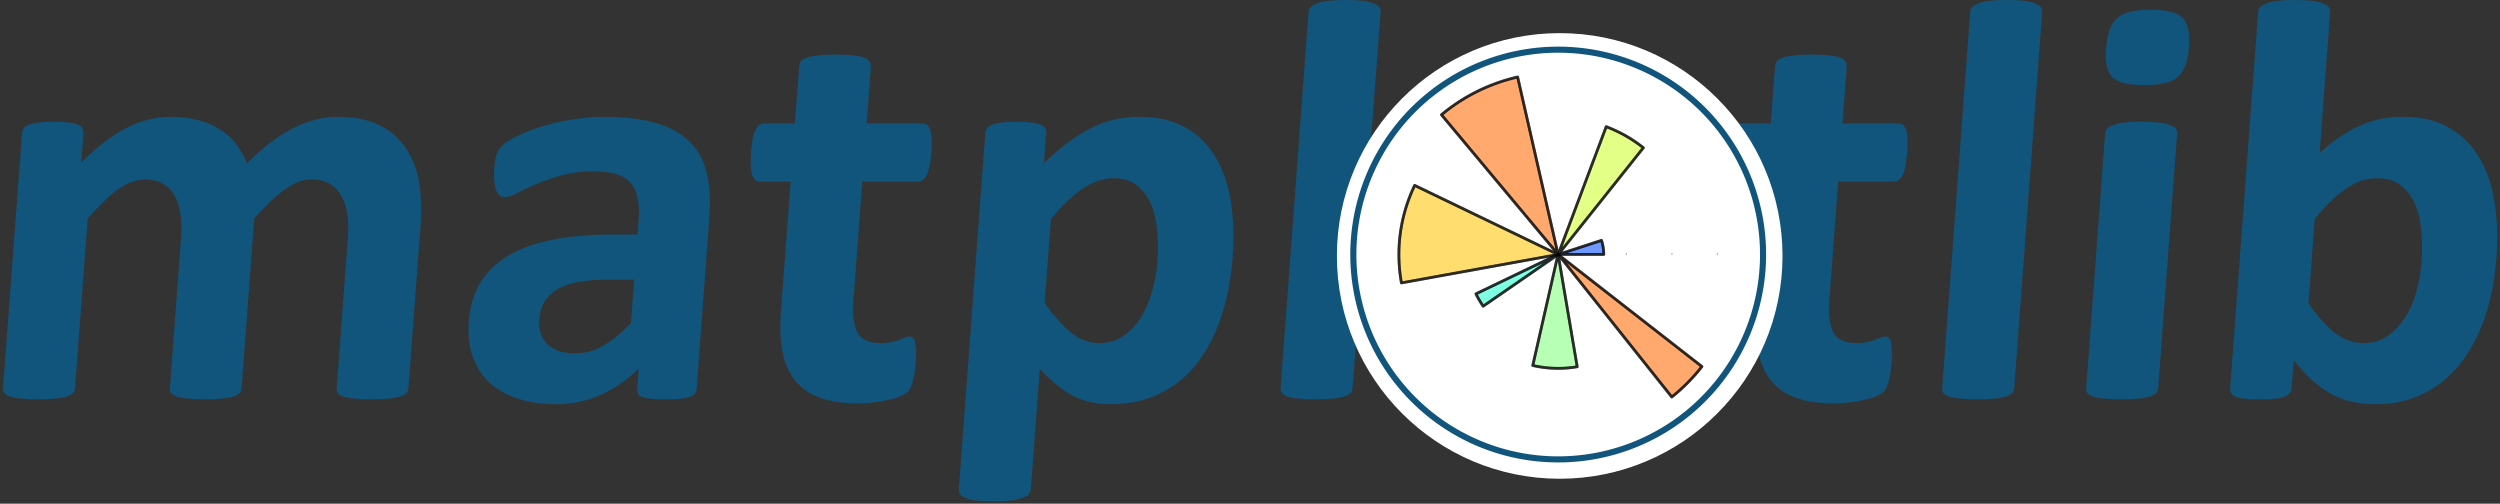 <svg xmlns="http://www.w3.org/2000/svg" viewBox="-31 0 819 165"><rect x="-31" y="0" width="819" height="165" fill="#333333" stroke="none"/><defs stroke-linejoin="round" stroke-miterlimit="100000"><clipPath id="a"><path d="M54 73.26a33.662 33.662 0 0 0 23.801-57.461A33.662 33.662 0 0 0 20.34 39.6 33.662 33.662 0 0 0 54 73.26z"/></clipPath></defs><path fill="#11557c" stroke-linejoin="round" stroke-miterlimit="100000" d="M102.806 127.09q-.07.936-.685 1.685-.61.655-1.955 1.123-1.345.468-3.606.655-2.267.281-5.73.281-3.556 0-5.781-.28-2.232-.188-3.601-.656-1.276-.468-1.789-1.123-.412-.749-.343-1.685l3.682-49.507q.314-4.211-.271-7.674-.491-3.463-1.994-5.896-1.404-2.527-3.833-3.837-2.329-1.404-5.792-1.404-4.21 0-8.76 3.276-4.548 3.275-10.068 9.545l-4.128 55.497q-.07.936-.686 1.685-.61.655-2.05 1.123-1.344.468-3.604.655-2.267.281-5.636.281-3.463 0-5.69-.28-2.23-.188-3.6-.656-1.275-.468-1.788-1.123-.505-.749-.436-1.685l3.682-49.507q.314-4.211-.272-7.674-.49-3.463-1.901-5.896-1.403-2.527-3.832-3.837-2.423-1.404-5.792-1.404-4.305 0-8.853 3.276-4.549 3.275-9.975 9.545L-6.41 127.09q-.07.936-.687 1.685-.61.655-2.048 1.123-1.345.468-3.605.655-2.267.281-5.73.281-3.463 0-5.688-.28-2.232-.188-3.601-.656-1.276-.468-1.788-1.123-.506-.749-.437-1.685l6.209-83.479q.07-.936.586-1.591.524-.749 1.776-1.217 1.25-.468 3.136-.655 1.986-.28 4.887-.28 2.995 0 4.94.28 1.951.187 2.946.655 1.088.468 1.5 1.217.42.655.35 1.591l-.717 9.64q7.483-7.487 14.592-11.231 7.205-3.743 14.692-3.743 5.147 0 9.181 1.123 4.041 1.03 7.07 3.088 3.13 1.965 5.26 4.773 2.132 2.808 3.464 6.27 4.043-4.024 7.815-6.925 3.866-2.901 7.461-4.68 3.695-1.871 7.221-2.714 3.626-.935 7.276-.935 8.33 0 13.829 2.807 5.5 2.808 8.601 7.674 3.201 4.773 4.218 11.23 1.018 6.458.482 13.664l-3.975 53.438zm94.41.281q-.098 1.31-1.09 2.06-.991.748-3.071 1.029-1.993.374-5.924.374-4.21 0-6.148-.374-1.851-.281-2.638-1.03-.694-.749-.596-2.059l.494-6.644q-5.557 5.521-12.432 8.61-6.78 3.088-14.83 3.088-6.643 0-12.127-1.778-5.396-1.685-9.263-5.054-3.767-3.463-5.637-8.516-1.87-5.054-1.369-11.792.543-7.3 3.747-12.634 3.304-5.429 9.178-8.891 5.972-3.557 14.52-5.241 8.549-1.685 19.686-1.685h8.142l.376-5.053q.292-3.931-.334-6.832-.526-2.995-2.251-4.96-1.633-1.966-4.651-2.901-2.926-.936-7.418-.936-5.896 0-10.673 1.31-4.683 1.31-8.358 2.901-3.674 1.591-6.206 2.901-2.436 1.31-3.933 1.31-1.03 0-1.823-.655-.7-.655-1.171-1.871-.378-1.217-.527-2.995-.147-1.778.013-3.93.216-2.902.808-4.587.593-1.684 2-2.994 1.415-1.404 4.81-2.995 3.4-1.685 7.903-3.088 4.503-1.404 9.713-2.247 5.31-.935 10.833-.935 9.826 0 16.605 1.965 6.88 1.872 11.072 5.896 4.2 3.93 5.793 10.2 1.593 6.271.953 14.881l-4.176 56.152zm-20.458-35.75h-8.984q-5.71 0-9.795.842-4.088.843-6.74 2.527-2.652 1.685-4.05 4.118-1.297 2.34-1.526 5.428-.39 5.24 2.663 8.236 3.147 2.994 9.043 2.994 4.96 0 9.266-2.526 4.398-2.527 9.065-7.394l1.058-14.225zm92.217 27.234q-.306 4.118-1.035 6.364-.628 2.152-1.54 3.088-.905.842-2.645 1.591-1.639.655-3.92 1.123-2.195.562-4.836.842-2.547.281-5.168.281-7.02 0-12.034-1.778t-8.113-5.428q-3.091-3.743-4.264-9.359-1.173-5.615-.602-13.289l3.18-42.77h-10.013q-1.78 0-2.555-2.152-.768-2.246-.385-7.393.201-2.714.528-4.586.419-1.872.963-2.901.552-1.123 1.243-1.591.782-.468 1.718-.468h9.92l1.386-18.624q.07-.936.593-1.684.617-.749 1.962-1.217 1.446-.561 3.706-.749 2.36-.28 5.73-.28 3.462 0 5.687.28 2.326.188 3.594.75 1.275.467 1.782 1.216.506.748.437 1.684l-1.386 18.625h18.155q.936 0 1.557.468.715.468 1.098 1.591.392 1.03.44 2.901.14 1.872-.062 4.586-.382 5.147-1.484 7.393-1.096 2.153-2.874 2.153h-18.25l-2.917 39.213q-.508 6.832 1.388 10.294 1.902 3.37 7.423 3.37 1.872 0 3.391-.281 1.525-.375 2.676-.75 1.25-.467 2.02-.748.87-.374 1.525-.374.562 0 1.002.374.54.281.745 1.31.211.936.273 2.62.155 1.685-.04 4.306zm103.843-34.721q-.828 11.137-3.93 20.121-3 8.891-8.053 15.161t-12.134 9.64q-7.082 3.369-15.88 3.369-3.65 0-6.683-.749-2.945-.655-5.742-2.059-2.696-1.497-5.344-3.65-2.647-2.152-5.426-5.053l-2.923 39.306q-.07.936-.688 1.685-.616.749-2.055 1.216-1.352.562-3.619.843-2.267.28-5.73.28-3.463 0-5.688-.28-2.225-.281-3.587-.843-1.275-.467-1.782-1.216-.505-.749-.435-1.685l8.672-116.609q.07-.936.586-1.591.524-.749 1.68-1.217 1.252-.468 3.14-.655 1.985-.28 4.886-.28 2.807 0 4.658.28 1.951.187 3.04.655 1.182.468 1.594 1.217.42.655.35 1.591l-.731 9.827q3.928-3.744 7.6-6.551 3.772-2.902 7.561-4.773 3.796-1.966 7.703-2.902 4-.935 8.399-.935 9.17 0 15.357 3.65 6.193 3.556 9.751 9.826 3.651 6.27 4.905 14.6 1.25 8.329.547 17.781zm-24.645 1.685q.397-5.335-.084-10.201-.38-4.96-2.06-8.797-1.586-3.837-4.6-6.084-2.915-2.34-7.595-2.34-2.34 0-4.735.75-2.294.655-4.847 2.246-2.457 1.59-5.172 4.117t-5.8 6.27l-2.046 27.515q4.493 6.27 8.728 9.733 4.241 3.37 9.108 3.37 4.586 0 7.941-2.34 3.45-2.34 5.788-6.083 2.344-3.838 3.635-8.61 1.385-4.773 1.74-9.546zm63.938 41.271q-.07.936-.686 1.685-.61.655-2.05 1.123-1.344.468-3.604.655-2.267.281-5.73.281-3.462 0-5.687-.28-2.233-.188-3.601-.656-1.276-.468-1.789-1.123-.506-.749-.437-1.685L397.68 4.024q.07-.936.687-1.685.617-.748 1.963-1.216 1.444-.562 3.712-.843 2.267-.28 5.73-.28 3.462 0 5.688.28 2.224.281 3.493.843 1.369.468 1.875 1.216.506.749.436 1.685L412.11 127.09zm111.167-42.582q-.793 10.67-4.255 19.467-3.463 8.797-9.644 15.16-6.183 6.365-15.05 9.827-8.868 3.463-20.378 3.463-11.137 0-19.144-3.088-8.006-3.089-12.995-8.985-4.99-5.896-6.97-14.506t-1.158-19.653q.793-10.669 4.255-19.466 3.562-8.89 9.737-15.161 6.183-6.364 14.956-9.827 8.868-3.462 20.38-3.462 11.23 0 19.236 3.088 8.012 2.995 12.909 8.89 4.99 5.897 6.969 14.507t1.151 19.746zm-24.31.936q.46-6.176-.186-11.324-.546-5.24-2.6-9.078-2.055-3.837-5.825-5.99-3.677-2.152-9.573-2.152-5.24 0-9.318 1.966-4.069 1.871-6.875 5.615-2.799 3.65-4.498 8.89-1.6 5.148-2.093 11.793-.46 6.176.18 11.417.647 5.147 2.607 8.985 2.055 3.837 5.825 5.99 3.777 2.058 9.58 2.058 5.334 0 9.404-1.872 4.076-1.965 6.875-5.615 2.798-3.65 4.398-8.797 1.607-5.241 2.1-11.886zm89.7 33.411q-.306 4.118-1.035 6.364-.628 2.152-1.54 3.088-.905.842-2.645 1.591-1.639.655-3.92 1.123-2.196.562-4.836.842-2.548.281-5.168.281-7.02 0-12.035-1.778t-8.112-5.428q-3.092-3.743-4.264-9.359-1.174-5.615-.603-13.289l3.18-42.77h-10.013q-1.778 0-2.554-2.152-.77-2.246-.386-7.393.201-2.714.528-4.586.42-1.872.965-2.901.55-1.123 1.24-1.591.784-.468 1.72-.468h9.92l1.386-18.624q.07-.936.593-1.684.616-.749 1.962-1.217 1.445-.561 3.706-.749 2.36-.28 5.729-.28 3.463 0 5.689.28 2.325.188 3.593.75 1.275.467 1.782 1.216.505.748.436 1.684L572.6 40.43h18.156q.936 0 1.557.468.714.468 1.098 1.591.392 1.03.44 2.901.14 1.872-.062 4.586-.382 5.147-1.484 7.393-1.096 2.153-2.874 2.153h-18.25l-2.917 39.213q-.508 6.832 1.388 10.294 1.901 3.37 7.423 3.37 1.872 0 3.39-.281 1.525-.375 2.676-.75 1.251-.467 2.021-.748.87-.374 1.525-.374.562 0 1.002.374.54.281.745 1.31.21.936.273 2.62.155 1.685-.04 4.306zm40.19 8.235q-.07.936-.686 1.685-.61.655-2.048 1.123-1.345.468-3.606.655-2.267.281-5.729.281-3.463 0-5.69-.28-2.23-.188-3.6-.656-1.276-.468-1.787-1.123-.506-.749-.437-1.685l9.153-123.066q.07-.936.686-1.685.618-.748 1.963-1.216 1.445-.562 3.712-.843 2.267-.28 5.73-.28 3.462 0 5.687.28 2.225.281 3.495.843 1.368.468 1.874 1.216.506.749.436 1.685l-9.153 123.066zm47.168 0q-.07.936-.686 1.685-.61.655-2.05 1.123-1.344.468-3.604.655-2.267.281-5.73.281-3.462 0-5.687-.28-2.233-.188-3.601-.656-1.276-.468-1.789-1.123-.506-.749-.437-1.685l6.195-83.292q.07-.936.68-1.59.617-.75 1.963-1.217 1.444-.562 3.712-.843 2.267-.28 5.73-.28 3.462 0 5.688.28 2.224.281 3.493.843 1.369.468 1.875 1.216.513.655.443 1.591l-6.195 83.292zm10.089-111.742q-.53 7.112-3.631 9.826-3.104 2.714-10.965 2.714-7.955 0-10.568-2.62-2.52-2.62-2.011-9.452.529-7.113 3.539-9.827 3.11-2.808 11.065-2.808 7.86 0 10.467 2.715 2.612 2.62 2.104 9.452zm100.725 68.88q-.83 11.137-3.923 20.027-3.094 8.891-8.148 15.161-5.051 6.27-12.04 9.64-6.895 3.369-15.411 3.369-4.212 0-7.799-.842-3.594-.749-6.832-2.527-3.142-1.778-6.216-4.492-2.98-2.714-6.064-6.551l-.676 9.078q-.076 1.029-.693 1.778-.517.655-1.768 1.123-1.158.468-3.137.655t-4.787.187q-2.9 0-4.853-.187-1.857-.187-3.04-.655-1.088-.468-1.506-1.123-.413-.749-.337-1.778l9.153-123.067q.07-.936.687-1.685.617-.748 1.962-1.216 1.445-.562 3.712-.843 2.267-.28 5.731-.28 3.462 0 5.687.28 2.225.281 3.494.843 1.369.468 1.875 1.216.506.749.436 1.685l-3.431 46.138q3.418-3.182 6.767-5.428t6.636-3.65q3.293-1.497 6.71-2.152 3.419-.655 7.163-.655 9.265 0 15.443 3.743 6.187 3.65 9.744 9.92 3.652 6.27 4.898 14.693 1.251 8.33.562 17.595zm-24.552 1.684q.397-5.334-.077-10.294-.38-4.96-2.06-8.797-1.68-3.837-4.695-6.084-2.914-2.34-7.686-2.34-2.34 0-4.636.656-2.294.655-4.846 2.246-2.458 1.59-5.172 4.118-2.715 2.527-5.801 6.27l-2.06 27.702q4.486 6.364 8.728 9.733 4.342 3.275 9.302 3.275 4.586 0 7.942-2.34 3.356-2.339 5.693-6.082 2.431-3.744 3.723-8.517 1.29-4.773 1.645-9.546z"/><g stroke-linejoin="round" stroke-miterlimit="100000" transform="translate(-37.673 -24.503) scale(.948)"><circle cx="546.024" cy="114.291" r="74.596" fill="#fff" stroke="#fff" stroke-width="4.8"/><path fill="#fff" d="M545.509 184.602a70.803 70.803 0 0 0 50.061-120.86 70.803 70.803 0 0 0-120.86 50.061 70.803 70.803 0 0 0 70.799 70.799z" opacity=".05"/><path fill="none" stroke="#858585" stroke-dasharray=".204 40817035" stroke-width=".204" d="M54 39.6h33.66M54 39.6l23.801-23.801M54 39.6V5.94m0 33.66L30.199 15.799M54 39.6H20.34m33.66 0L30.199 63.401M54 39.6v33.66m0-33.66l23.801 23.801" clip-path="url(#a)" opacity=".9" transform="translate(431.928 30.511) scale(2.103)"/><g fill="none" stroke="#818181" stroke-dasharray=".204 40817035" stroke-width=".204"><path d="M57.74 39.6l-.111-.905-.327-.85-.523-.748-.688-.598-.812-.413-.888-.206-.912.016-.88.236-.797.442-.667.622-.496.764-.297.862-.08.909.143.9.356.839.549.728.708.574.826.385.895.174.91-.048.872-.266.782-.47.644-.644.47-.782.266-.872.057-.649" clip-path="url(#a)" opacity=".9" transform="translate(431.928 30.511) scale(2.103)"/><path d="M65.22 39.6l-.11-1.562-.325-1.53-.535-1.472-.735-1.382-.92-1.266-1.087-1.126-1.234-.964-1.355-.782-1.452-.587-1.519-.379-1.556-.163-1.565.054-1.541.272-1.49.484-1.406.686-1.298.876-1.163 1.047-1.006 1.199-.83 1.328-.636 1.43-.432 1.504-.218 1.55v1.566l.218 1.55.432 1.504.636 1.43.83 1.328 1.006 1.2 1.163 1.046 1.298.876 1.407.686 1.489.484 1.541.272 1.565.054 1.556-.163 1.52-.38 1.45-.586 1.356-.782 1.234-.964 1.087-1.126.92-1.266.735-1.382.535-1.471.326-1.531.109-1.562" clip-path="url(#a)" opacity=".9" transform="translate(431.928 30.511) scale(2.103)"/><path d="M72.7 39.6l-.102-1.955-.307-1.933-.506-1.89-.702-1.828-.888-1.744-1.066-1.642-1.232-1.52-1.384-1.385-1.521-1.232-1.642-1.066-1.744-.888-1.827-.702-1.891-.506-1.933-.307L54 20.9l-1.955.102-1.933.307-1.89.506-1.828.702-1.744.888-1.642 1.066-1.52 1.232-1.385 1.384-1.232 1.521-1.066 1.642-.888 1.744-.702 1.827-.506 1.891-.307 1.933L35.3 39.6l.102 1.955.307 1.933.506 1.89.702 1.828.888 1.744 1.066 1.642 1.232 1.52 1.384 1.385 1.521 1.232 1.642 1.066 1.744.888 1.827.702 1.891.506 1.933.307L54 58.3l1.955-.102 1.933-.307 1.89-.506 1.828-.702 1.744-.888 1.642-1.066 1.52-1.232 1.385-1.384 1.232-1.521 1.066-1.642.888-1.744.702-1.827.506-1.891.307-1.933.102-1.955" clip-path="url(#a)" opacity=".9" transform="translate(431.928 30.511) scale(2.103)"/><path d="M80.18 39.6l-.143-2.737-.43-2.706-.708-2.647-.982-2.558-1.244-2.442-1.493-2.298-1.724-2.13-1.938-1.938-2.13-1.724-2.298-1.493-2.442-1.244-2.558-.982-2.647-.709-2.706-.429L54 13.42l-2.737.143-2.706.43-2.647.708-2.558.982-2.442 1.244-2.298 1.493-2.13 1.724-1.938 1.938-1.724 2.13-1.493 2.298-1.244 2.442-.982 2.558-.709 2.647-.429 2.706-.143 2.737.143 2.737.43 2.706.708 2.647.982 2.558 1.244 2.442 1.493 2.298 1.724 2.13 1.938 1.938 2.13 1.724 2.298 1.493 2.442 1.244 2.558.982 2.647.709 2.706.429L54 65.78l2.737-.143 2.706-.43 2.647-.708 2.558-.982 2.442-1.244 2.298-1.493 2.13-1.724 1.938-1.938 1.724-2.13 1.493-2.298 1.244-2.442.982-2.558.709-2.647.429-2.706.143-2.737" clip-path="url(#a)" opacity=".9" transform="translate(431.928 30.511) scale(2.103)"/></g><g opacity=".938"><path fill="#004cff" stroke="#000" stroke-width=".456" d="M54 39.6l.071-.023.071-.023.071-.023.072-.023.07-.024.072-.023.071-.023.071-.023.071-.023.071-.023.072-.023.07-.023.072-.023.071-.024.071-.023.071-.023.071-.023.072-.023.07-.023.072-.023.07-.023.072-.023.071-.024.071-.023.071-.023.072-.023.07-.023.072-.023.071-.023.071-.023.071-.023.071-.024.072-.023.07-.023.072-.023.071-.023.071-.023.071-.023.071-.023.072-.023.07-.024.072-.023.071-.023.071-.023.071-.023.071-.023.072-.023.07-.023.072-.023.071-.024.071-.023.071-.023.071-.023.072-.023.07-.023.072-.023.071-.023.071-.023.071-.024.071-.023.072-.023.07-.023.072-.023.071-.023.071-.023.071-.023.071-.024.072-.023.07-.023.072-.023.07-.023.072-.023.071-.023.071-.023.071-.023.072-.024.07-.023.072-.023.071-.023.071-.023.071-.023.071-.023.072-.023.07-.023.072-.024.071-.023.071-.023.071-.023.071-.023.072-.023.07-.023.072-.023.071-.023.071-.024.071-.023.071-.023.072-.023.07-.023.072-.023.071-.023.007.022.007.023.007.022.007.022.007.023.007.022.007.023.007.022.006.023.007.022.007.023.006.023.006.022.007.023.006.023.006.022.006.023.006.023.006.022.006.023.006.023.006.023.005.022.006.023.005.023.006.023.005.023.006.023.005.023.005.023.005.023.005.022.005.023.005.023.005.023.004.023.005.023.005.024.004.023.005.023.004.023.004.023.004.023.005.023.004.023.004.023.004.024.003.023.004.023.004.023.004.023.003.024.004.023.003.023.003.023.004.024.003.023.003.023.003.023.003.024.003.023.003.023.003.024.002.023.003.023.002.024.003.023.002.024.003.023.002.023.002.024.002.023.002.024.002.023.002.023.002.024.001.023.002.024.002.023.001.024.002.023.001.024.001.023.002.023v.024l.002.023v.024l.002.023v.024l.001.023.001.024v.023l.001.024v.023l.001.024v.07l.001.024v.023h-7.405z" clip-path="url(#a)" opacity=".6" transform="translate(431.928 30.511) scale(2.103)"/></g><g opacity=".938"><path fill="#ceff29" stroke="#000" stroke-width=".456" d="M54 39.6l.079-.21.079-.21.079-.21.078-.21.08-.21.078-.21.079-.21.079-.21.079-.21.079-.21.078-.211.08-.21.078-.21.079-.21.079-.21.079-.21.078-.21.08-.21.078-.21.079-.21.079-.21.079-.211.079-.21.078-.21.08-.21.078-.21.079-.21.079-.21.079-.21.079-.21.078-.21.08-.21.078-.211.079-.21.079-.21.079-.21.078-.21.08-.21.078-.21.079-.21.079-.21.079-.21.079-.21.078-.211.08-.21.078-.21.079-.21.079-.21.079-.21.079-.21.078-.21.08-.21.078-.21.079-.21.079-.211.079-.21.078-.21.08-.21.078-.21.079-.21.079-.21.079-.21.079-.21.078-.21.08-.21.078-.211.079-.21.079-.21.079-.21.079-.21.078-.21.08-.21.078-.21.079-.21.079-.21.079-.21.078-.211.08-.21.078-.21.079-.21.079-.21.079-.21.079-.21.078-.21.08-.21.078-.21.079-.21.079-.211.079-.21.079-.21.078-.21.08-.21.078-.21.079-.21.079-.21.079-.21.078-.21.08-.21.078-.211.079-.21.066.025.066.025.066.025.065.026.066.025.066.026.065.026.065.027.066.026.065.027.065.027.065.027.065.027.065.028.065.028.065.028.064.028.065.028.064.029.065.028.064.03.064.029.064.029.064.03.064.03.064.03.064.03.063.03.064.03.063.031.063.031.064.031.063.032.063.031.063.032.063.032.062.032.063.032.063.033.062.033.062.033.063.033.062.033.062.034.062.033.061.034.062.034.062.035.061.034.061.035.062.035.06.035.062.035.06.036.062.035.06.036.061.036.06.036.06.037.061.036.06.037.06.037.06.037.06.038.06.037.06.038.059.038.059.038.059.038.06.039.058.039.059.038.059.04.058.039.059.039.058.04.058.04.058.04.058.04.058.04.058.04.057.041.058.04.057.042.057.041.057.041.057.042.057.042.057.042.056.042.057.042.056.043.056.042.056.043.056.043.056.043.055.044.056.043.055.044.055.044-.14.175-.14.176-.14.175-.14.175-.14.176-.14.175-.14.176-.139.175-.14.176-.14.175-.14.176-.14.175-.14.175-.14.176-.14.175-.14.176-.14.175-.14.176-.14.175-.139.176-.14.175-.14.175-.14.176-.14.175-.14.176-.14.175-.14.176-.14.175-.14.176-.14.175-.139.175-.14.176-.14.175-.14.176-.14.175-.14.176-.14.175-.14.176-.14.175-.14.175-.14.176-.139.175-.14.176-.14.175-.14.176-.14.175-.14.176-.14.175-.14.175-.14.176-.14.175-.14.176-.139.175-.14.176-.14.175-.14.175-.14.176-.14.175-.14.176-.14.175-.14.176-.14.175-.14.176-.14.175-.139.175-.14.176-.14.175-.14.176-.14.175-.14.176-.14.175-.14.176-.14.175-.14.175-.14.176-.139.175-.14.176-.14.175-.14.176-.14.175-.14.176-.14.175-.14.175-.14.176-.14.175-.14.176-.139.175-.14.176-.14.175-.14.176-.14.175-.14.175-.14.176-.14.175-.14.176-.14.175-.14.176-.139.175-.14.176z" clip-path="url(#a)" opacity=".6" transform="translate(431.928 30.511) scale(2.103)"/></g><g opacity=".938"><path fill="#ff6800" stroke="#000" stroke-width=".456" d="M54 39.6l-.192-.23-.191-.23-.192-.229-.192-.23-.192-.23-.191-.23-.192-.229-.192-.23-.192-.23-.191-.229-.192-.23-.192-.23-.192-.229-.191-.23-.192-.23-.192-.229-.192-.23-.192-.23-.191-.229-.192-.23-.192-.23-.191-.229-.192-.23-.192-.23-.192-.229-.192-.23-.191-.23-.192-.229-.192-.23-.191-.23-.192-.23-.192-.229-.192-.23-.191-.23-.192-.229-.192-.23-.192-.23-.191-.229-.192-.23-.192-.23-.192-.229-.191-.23-.192-.23-.192-.229-.192-.23-.191-.23-.192-.229-.192-.23-.192-.23-.191-.229-.192-.23-.192-.23-.192-.229-.191-.23-.192-.23-.192-.229-.192-.23-.191-.23-.192-.23-.192-.229-.192-.23-.191-.23-.192-.229-.192-.23-.192-.23-.191-.229-.192-.23-.192-.23-.192-.229-.191-.23-.192-.23-.192-.229-.192-.23-.191-.23-.192-.229-.192-.23-.192-.23-.191-.229-.192-.23-.192-.23-.192-.229-.191-.23-.192-.23-.192-.23-.192-.229-.191-.23-.192-.23-.192-.229-.192-.23-.191-.23-.192-.229-.192-.23-.192-.23-.191-.229-.192-.23-.192-.23-.192-.229-.191-.23-.192-.23-.192-.229.108-.09.11-.09.109-.089.11-.088.11-.088.11-.088.11-.087.112-.086.112-.086.112-.086.113-.085.113-.084.113-.084.114-.083.114-.083.115-.082.115-.082.115-.08.116-.081.116-.08.116-.08.117-.079.117-.078.118-.078.118-.078.118-.076.118-.076.12-.076.119-.075.12-.075.12-.073.12-.074.12-.073.122-.072.121-.072.122-.07.122-.071.123-.07.122-.07.123-.068.124-.068.124-.068.124-.067.124-.066.125-.066.125-.066.125-.064.125-.064.126-.064.127-.063.126-.062.127-.062.127-.06.127-.061.128-.06.128-.06.128-.058.128-.058.13-.058.128-.057.13-.056.129-.056.13-.055.13-.054.13-.054.13-.053.132-.053.13-.052.132-.051.132-.05.131-.05.132-.05.133-.05.132-.047.133-.048.133-.047.133-.046.133-.046.134-.045.134-.045.134-.044.134-.043.134-.042.135-.042.135-.042.135-.04.135-.04.135-.04.136-.039.135-.038.136-.037.136-.037.137-.036.136-.036.137-.035.137-.034.136-.034.138-.033.137-.032.137-.032.067.292.066.292.067.291.066.292.067.292.067.291.066.292.067.292.066.291.067.292.067.292.066.292.067.291.066.292.067.292.066.291.067.292.067.292.066.291.067.292.066.292.067.292.067.291.066.292.067.292.066.291.067.292.066.292.067.291.067.292.066.292.067.292.066.291.067.292.066.292.067.291.067.292.066.292.067.291.066.292.067.292.067.292.066.291.067.292.066.292.067.291.066.292.067.292.067.291.066.292.067.292.066.291.067.292.066.292.067.292.067.291.066.292.067.292.066.291.067.292.067.292.066.291.067.292.066.292.067.292.066.291.067.292.067.292.066.291.067.292.066.292.067.291.067.292.066.292.067.292.066.291.067.292.066.292.067.291.067.292.066.292.067.291.066.292.067.292.066.292.067.291.067.292.066.292.067.291.066.292.067.292.067.291.066.292.067.292.066.292.067.291.066.292.067.292.067.291z" clip-path="url(#a)" opacity=".6" transform="translate(431.928 30.511) scale(2.103)"/></g><g opacity=".938"><path fill="#ffc400" stroke="#000" stroke-width=".456" d="M54 39.6l-.258.047-.257.047-.258.046-.257.047-.258.047-.258.047-.257.046-.258.047-.257.047-.258.047-.258.046-.257.047-.258.047-.257.047-.258.046-.257.047-.258.047-.258.047-.257.046-.258.047-.257.047-.258.047-.258.046-.257.047-.258.047-.257.047-.258.046-.258.047-.257.047-.258.047-.257.046-.258.047-.258.047-.257.047-.258.046-.257.047-.258.047-.258.047-.257.046-.258.047-.257.047-.258.047-.257.046-.258.047-.258.047-.257.047-.258.046-.257.047-.258.047-.258.047-.257.046-.258.047-.257.047-.258.047-.258.046-.257.047-.258.047-.257.047-.258.046-.258.047-.257.047-.258.047-.257.046-.258.047-.258.047-.257.047-.258.046-.257.047-.258.047-.257.047-.258.046-.258.047-.257.047-.258.047-.257.046-.258.047-.258.047-.257.047-.258.046-.257.047-.258.047-.258.047-.257.046-.258.047-.257.047-.258.047-.258.046-.257.047-.258.047-.257.047-.258.046-.258.047-.257.047-.258.047-.257.046-.258.047-.257.047-.258.047-.258.046-.257.047-.03-.162-.027-.162-.027-.162-.026-.163-.024-.162-.024-.163-.023-.163-.022-.163-.02-.163-.02-.164-.019-.163-.017-.164-.017-.163-.015-.164-.015-.164-.013-.164-.013-.164-.011-.164-.01-.164-.01-.164-.008-.165-.008-.164-.006-.164-.005-.165-.004-.164-.004-.165-.002-.164v-.494l.002-.164.003-.165.004-.164.005-.164.006-.165.008-.164.008-.164.01-.165.01-.164.01-.164.013-.164.013-.164.015-.164.015-.164.016-.163.018-.164.018-.163.02-.164.02-.163.022-.163.023-.163.023-.163.025-.162.026-.163.026-.162.028-.162.029-.162.03-.162.03-.161.032-.162.033-.161.034-.161.034-.16.036-.161.037-.16.038-.16.039-.16.04-.16.04-.16.042-.159.043-.158.044-.159.045-.158.045-.158.047-.158.048-.157.049-.157.05-.157.05-.157.052-.156.053-.156.054-.155.054-.155.056-.155.056-.155.058-.154.059-.153.06-.154.06-.153.061-.152.062-.152.064-.152.064-.152.065-.15.067-.151.067-.15.068-.15.069-.15.07-.148.07-.149.237.114.236.113.235.114.236.114.236.113.236.114.236.113.236.114.236.114.236.113.235.114.236.113.236.114.236.114.236.113.236.114.236.113.236.114.235.114.236.113.236.114.236.113.236.114.236.113.236.114.235.114.236.113.236.114.236.113.236.114.236.114.236.113.236.114.235.113.236.114.236.114.236.113.236.114.236.113.236.114.236.114.235.113.236.114.236.113.236.114.236.113.236.114.236.114.236.113.235.114.236.113.236.114.236.114.236.113.236.114.236.113.236.114.235.114.236.113.236.114.236.113.236.114.236.114.236.113.236.114.235.113.236.114.236.113.236.114.236.114.236.113.236.114.236.113.235.114.236.114.236.113.236.114.236.113.236.114.236.114.236.113.235.114.236.113.236.114.236.114.236.113.236.114.236.113.236.114.235.113.236.114.236.114.236.113.236.114.236.113.236.114.236.114.235.113.236.114z" clip-path="url(#a)" opacity=".6" transform="translate(431.928 30.511) scale(2.103)"/></g><path fill="#29ffce" stroke="#000" stroke-width=".456" d="M54 39.6l-.123.085-.123.085-.123.086-.123.085-.123.085-.123.085-.123.085-.123.086-.123.085-.123.085-.123.085-.123.085-.123.085-.123.086-.123.085-.123.085-.123.085-.122.085-.123.086-.123.085-.123.085-.123.085-.123.085-.123.086-.123.085-.123.085-.123.085-.123.085-.123.086-.123.085-.123.085-.123.085-.123.085-.123.086-.123.085-.123.085-.123.085-.123.085-.123.085-.123.086-.123.085-.123.085-.123.085-.123.085-.123.086-.123.085-.123.085-.123.085-.123.085-.123.086-.123.085-.123.085-.122.085-.123.085-.123.086-.123.085-.123.085-.123.085-.123.085-.123.085-.123.086-.123.085-.123.085-.123.085-.123.085-.123.086-.123.085-.123.085-.123.085-.123.085-.123.086-.123.085-.123.085-.123.085-.123.085-.123.086-.123.085-.123.085-.123.085-.123.085-.123.086-.123.085-.123.085-.123.085-.123.085-.123.085-.123.086-.122.085-.123.085-.123.085-.123.085-.123.086-.123.085-.123.085-.123.085-.123.085-.123.086-.123.085-.123.085-.123.085-.014-.02-.013-.019-.013-.019-.013-.02-.014-.019-.013-.02-.013-.019-.013-.02-.013-.019-.013-.02-.014-.019-.013-.02-.013-.019-.013-.02-.012-.019-.013-.02-.013-.02-.013-.019-.013-.02-.013-.02-.012-.02-.013-.019-.013-.02-.013-.02-.012-.02-.013-.02-.012-.019-.013-.02-.012-.02-.013-.02-.012-.02-.013-.02-.012-.02-.012-.02-.013-.02-.012-.02-.012-.02-.012-.02-.013-.02-.012-.02-.012-.02-.012-.02-.012-.02-.012-.02-.012-.02-.012-.02-.012-.021-.012-.02-.012-.02-.012-.021-.011-.02-.012-.02-.012-.021-.012-.02-.011-.02-.012-.021-.012-.02-.011-.021-.012-.02-.011-.021-.012-.02-.011-.021-.012-.02-.011-.021-.011-.02-.012-.021-.011-.02-.011-.021-.012-.021-.01-.02-.012-.021-.011-.021-.011-.02-.011-.022-.011-.02-.011-.021-.011-.02-.011-.022-.011-.02-.011-.021-.01-.021-.012-.021-.01-.02-.011-.022-.01-.02-.011-.022-.011-.02-.01-.022-.011-.02-.01-.022-.011-.02-.01-.022-.011-.02-.01-.022-.011-.02-.01-.022-.01-.021-.011-.021-.01-.021-.01-.021.134-.065.135-.065.135-.065.135-.065.134-.065.135-.065.135-.065.135-.065.135-.065.134-.065.135-.064.135-.065.135-.065.135-.065.134-.065.135-.065.135-.065.135-.065.134-.065.135-.065.135-.065.135-.064.135-.065.134-.065.135-.065.135-.065.135-.065.135-.065.134-.065.135-.065.135-.065.135-.065.134-.065.135-.064.135-.065.135-.065.135-.065.134-.065.135-.065.135-.065.135-.065.134-.065.135-.065.135-.065.135-.064.135-.065.134-.065.135-.065.135-.065.135-.065.135-.065.134-.065.135-.065.135-.065.135-.065.134-.064.135-.065.135-.065.135-.065.135-.065.134-.065.135-.065.135-.065.135-.065.135-.065.134-.065.135-.064.135-.065.135-.065.134-.065.135-.065.135-.065.135-.065.135-.065.134-.065.135-.065.135-.065.135-.064.135-.065.134-.065.135-.065.135-.065.135-.065.134-.065.135-.065.135-.065.135-.065.135-.065.134-.064.135-.065.135-.065.135-.065.135-.065.134-.065.135-.065.135-.065.135-.065.134-.065.135-.065z" clip-path="url(#a)" opacity=".6" transform="translate(431.928 30.511) scale(2.103)"/><g opacity=".938"><path fill="#7dff7a" stroke="#000" stroke-width=".456" d="M54 39.6l.031.184.032.185.031.184.031.184.032.185.03.184.032.185.032.184.03.184.032.185.032.184.03.184.032.185.031.184.032.184.031.185.031.184.032.184.031.185.031.184.032.185.031.184.031.184.032.185.031.184.031.184.032.185.031.184.031.184.032.185.03.184.032.184.032.185.03.184.032.185.032.184.03.184.032.185.031.184.032.184.031.185.031.184.032.184.031.185.031.184.032.184.031.185.031.184.032.185.031.184.031.184.032.185.031.184.031.184.032.185.03.184.032.184.032.185.03.184.032.184.032.185.03.184.032.185.031.184.032.184.031.185.031.184.032.184.031.185.031.184.032.184.031.185.031.184.032.184.031.185.031.184.032.185.031.184.031.184.032.185.03.184.032.184.032.185.03.184.032.184.032.185.03.184.032.184.031.185.032.184.031.185.031.184.032.184.031.185.031.184.032.184.031.185.031.184.032.184.031.185-.072.012-.073.012-.072.011-.073.012-.073.01-.072.011-.073.01-.073.011-.072.01-.073.01-.073.009-.073.009-.073.009-.073.008-.073.008-.073.008-.073.008-.073.007-.073.007-.073.007-.073.006-.073.006-.074.006-.073.006-.073.005-.073.005-.074.005-.073.004-.073.004-.074.004-.073.004-.073.003-.074.003-.073.003-.073.002-.074.002-.073.002-.074.001-.073.002h-.074l-.073.001h-.367l-.074-.002h-.073l-.073-.002-.074-.002-.073-.003-.074-.002-.073-.003-.073-.003-.074-.003-.073-.004-.073-.004-.074-.004-.073-.005-.073-.004-.074-.005-.073-.006-.073-.006-.073-.005-.073-.007-.073-.006-.074-.007-.073-.007-.073-.007-.073-.008-.073-.008-.073-.008-.073-.009-.073-.009-.072-.009-.073-.01-.073-.009-.073-.01-.073-.01-.072-.01-.073-.011-.072-.012-.073-.011-.073-.012-.072-.012-.072-.012-.073-.012-.072-.013-.072-.013-.073-.014-.072-.013-.072-.014-.072-.014-.072-.015-.072-.015-.072-.015-.071-.015-.072-.016-.072-.016-.071-.016.041-.182.042-.183.041-.182.042-.182.042-.183.041-.182.042-.182.041-.182.042-.183.042-.182.041-.182.042-.183.041-.182.042-.182.042-.183.041-.182.042-.182.042-.183.041-.182.042-.182.041-.182.042-.183.042-.182.041-.182.042-.183.041-.182.042-.182.042-.183.041-.182.042-.182.041-.183.042-.182.042-.182.041-.183.042-.182.041-.182.042-.182.042-.183.041-.182.042-.182.042-.183.041-.182.042-.182.041-.183.042-.182.042-.182.041-.183.042-.182.041-.182.042-.183.042-.182.041-.182.042-.182.041-.183.042-.182.042-.182.041-.183.042-.182.042-.182.041-.183.042-.182.041-.182.042-.183.042-.182.041-.182.042-.183.041-.182.042-.182.042-.182.041-.183.042-.182.041-.182.042-.183.042-.182.041-.182.042-.183.041-.182.042-.182.042-.183.041-.182.042-.182.042-.182.041-.183.042-.182.041-.182.042-.183.042-.182.041-.182.042-.183.041-.182.042-.182.042-.183.041-.182.042-.182.041-.183.042-.182.042-.182.041-.182.042-.183z" clip-path="url(#a)" opacity=".6" transform="translate(431.928 30.511) scale(2.103)"/></g><g opacity=".938"><path fill="#ff6800" stroke="#000" stroke-width=".456" d="M54 39.6l.236.184.236.184.236.184.236.184.236.184.236.183.236.184.236.184.236.184.236.184.236.184.236.184.236.184.236.184.236.184.236.184.236.184.236.183.236.184.236.184.236.184.236.184.236.184.236.184.236.184.236.184.236.184.236.184.236.183.236.184.236.184.236.184.236.184.236.184.236.184.236.184.236.184.236.184.236.184.236.183.236.184.236.184.236.184.236.184.236.184.236.184.236.184.236.184.236.184.236.184.236.184.236.183.236.184.236.184.236.184.236.184.236.184.236.184.236.184.236.184.236.184.236.184.236.183.236.184.236.184.236.184.236.184.236.184.236.184.236.184.236.184.236.184.236.184.236.183.236.184.236.184.236.184.236.184.236.184.236.184.236.184.236.184.236.184.236.184.236.184.236.183.236.184.236.184.236.184.236.184.236.184.236.184.236.184.236.184.236.184.236.184.236.183.236.184.236.184.236.184-.043.056-.044.055-.043.056-.044.055-.044.055-.044.055-.044.055-.045.055-.044.054-.045.055-.044.055-.045.054-.045.054-.045.055-.045.054-.046.054-.045.053-.046.054-.045.054-.046.053-.046.054-.046.053-.047.054-.046.053-.046.053-.047.053-.047.052-.047.053-.047.053-.047.052-.047.052-.047.053-.048.052-.047.052-.048.052-.048.051-.048.052-.048.052-.048.051-.048.052-.049.05-.048.052-.049.05-.049.052-.049.05-.049.051-.049.05-.05.051-.048.05-.05.05-.05.05-.05.05-.05.05-.05.05-.05.05-.05.05-.05.049-.05.049-.05.049-.052.049-.05.049-.051.049-.051.048-.051.049-.052.048-.051.049-.052.048-.051.048-.052.048-.052.047-.052.048-.052.048-.052.047-.052.047-.052.048-.053.047-.052.047-.053.046-.053.047-.053.047-.053.046-.053.046-.053.047-.054.046-.053.046-.054.045-.054.046-.053.046-.054.045-.054.045-.054.046-.055.045-.054.045-.054.044-.055.045-.055.045-.054.044-.055.044-.055.044-.055.044-.187-.234-.186-.233-.187-.234-.186-.234-.187-.234-.186-.234-.187-.234-.187-.234-.186-.234-.187-.234-.186-.234-.187-.234-.186-.234-.187-.234-.186-.233-.187-.234-.187-.234-.186-.234-.187-.234-.186-.234-.187-.234-.186-.234-.187-.234-.186-.234-.187-.234-.186-.234-.187-.234-.187-.233-.186-.234-.187-.234-.186-.234-.187-.234-.186-.234-.187-.234-.186-.234-.187-.234-.186-.234-.187-.234-.187-.234-.186-.234-.187-.233-.186-.234-.187-.234-.186-.234-.187-.234-.186-.234-.187-.234-.186-.234-.187-.234-.187-.234-.186-.234-.187-.234-.186-.234-.187-.233-.186-.234-.187-.234-.186-.234-.187-.234-.187-.234-.186-.234-.187-.234-.186-.234-.187-.234-.186-.234-.187-.234-.186-.234-.187-.234-.186-.233-.187-.234-.187-.234-.186-.234-.187-.234-.186-.234-.187-.234-.186-.234-.187-.234-.186-.234-.187-.234-.186-.234-.187-.234-.187-.233-.186-.234-.187-.234-.186-.234-.187-.234-.186-.234-.187-.234-.186-.234-.187-.234-.187-.234-.186-.234-.187-.234-.186-.234-.187-.233-.186-.234-.187-.234-.186-.234-.187-.234-.186-.234z" clip-path="url(#a)" opacity=".6" transform="translate(431.928 30.511) scale(2.103)"/></g><path fill="none" stroke="#11557c" stroke-width="2.103" d="M545.509 184.602a70.803 70.803 0 0 0 50.062-120.86 70.803 70.803 0 0 0-120.86 50.062 70.803 70.803 0 0 0 70.798 70.798z"/><path fill="none" stroke="#000" stroke-width=".456" d="M54 39.6l.071-.023.071-.023.071-.023.072-.023.07-.024.072-.023.071-.023.071-.023.071-.023.071-.023.072-.023.07-.023.072-.023.071-.024.071-.023.071-.023.071-.023.072-.023.07-.023.072-.023.07-.023.072-.023.071-.024.071-.023.071-.023.072-.023.07-.023.072-.023.071-.023.071-.023.071-.023.071-.024.072-.023.07-.023.072-.023.071-.023.071-.023.071-.023.071-.023.072-.023.07-.024.072-.023.071-.023.071-.023.071-.023.071-.023.072-.023.07-.023.072-.023.071-.024.071-.023.071-.023.071-.023.072-.023.07-.023.072-.023.071-.023.071-.023.071-.024.071-.023.072-.023.07-.023.072-.023.071-.023.071-.023.071-.023.071-.024.072-.023.07-.023.072-.023.07-.023.072-.023.071-.023.071-.023.071-.023.072-.024.07-.023.072-.023.071-.023.071-.023.071-.023.071-.023.072-.023.07-.023.072-.024.071-.023.071-.023.071-.023.071-.023.072-.023.07-.023.072-.023.071-.023.071-.024.071-.023.071-.023.072-.023.07-.023.072-.023.071-.023.007.022.007.023.007.022.007.022.007.023.007.022.007.023.007.022.006.023.007.022.007.023.006.023.006.022.007.023.006.023.006.022.006.023.006.023.006.022.006.023.006.023.006.023.005.022.006.023.005.023.006.023.005.023.006.023.005.023.005.023.005.023.005.022.005.023.005.023.005.023.004.023.005.023.005.024.004.023.005.023.004.023.004.023.004.023.005.023.004.023.004.023.004.024.003.023.004.023.004.023.004.023.003.024.004.023.003.023.003.023.004.024.003.023.003.023.003.023.003.024.003.023.003.023.003.024.002.023.003.023.002.024.003.023.002.024.003.023.002.023.002.024.002.023.002.024.002.023.002.023.002.024.001.023.002.024.002.023.001.024.002.023.001.024.001.023.002.023v.024l.002.023v.024l.002.023v.024l.001.023.001.024v.023l.001.024v.023l.001.024v.07l.001.024v.023h-7.405zm0 0l.079-.21.079-.21.079-.21.078-.21.08-.21.078-.21.079-.21.079-.21.079-.21.079-.21.078-.211.08-.21.078-.21.079-.21.079-.21.079-.21.078-.21.08-.21.078-.21.079-.21.079-.21.079-.211.079-.21.078-.21.08-.21.078-.21.079-.21.079-.21.079-.21.079-.21.078-.21.08-.21.078-.211.079-.21.079-.21.079-.21.078-.21.08-.21.078-.21.079-.21.079-.21.079-.21.079-.21.078-.211.08-.21.078-.21.079-.21.079-.21.079-.21.079-.21.078-.21.08-.21.078-.21.079-.21.079-.211.079-.21.078-.21.08-.21.078-.21.079-.21.079-.21.079-.21.079-.21.078-.21.08-.21.078-.211.079-.21.079-.21.079-.21.079-.21.078-.21.08-.21.078-.21.079-.21.079-.21.079-.21.078-.211.08-.21.078-.21.079-.21.079-.21.079-.21.079-.21.078-.21.08-.21.078-.21.079-.21.079-.211.079-.21.079-.21.078-.21.08-.21.078-.21.079-.21.079-.21.079-.21.078-.21.08-.21.078-.211.079-.21.066.025.066.025.066.025.065.026.066.025.066.026.065.026.065.027.066.026.065.027.065.027.065.027.065.027.065.028.065.028.065.028.064.028.065.028.064.029.065.028.064.03.064.029.064.029.064.03.064.03.064.03.064.03.063.03.064.03.063.031.063.031.064.031.063.032.063.031.063.032.063.032.062.032.063.032.063.033.062.033.062.033.063.033.062.033.062.034.062.033.061.034.062.034.062.035.061.034.061.035.062.035.06.035.062.035.06.036.062.035.06.036.061.036.06.036.06.037.061.036.06.037.06.037.06.037.06.038.06.037.06.038.059.038.059.038.059.038.06.039.058.039.059.038.059.04.058.039.059.039.058.04.058.04.058.04.058.04.058.04.058.04.057.041.058.04.057.042.057.041.057.041.057.042.057.042.057.042.056.042.057.042.056.043.056.042.056.043.056.043.056.043.055.044.056.043.055.044.055.044-.14.175-.14.176-.14.175-.14.175-.14.176-.14.175-.14.176-.139.175-.14.176-.14.175-.14.176-.14.175-.14.175-.14.176-.14.175-.14.176-.14.175-.14.176-.14.175-.139.176-.14.175-.14.175-.14.176-.14.175-.14.176-.14.175-.14.176-.14.175-.14.176-.14.175-.139.175-.14.176-.14.175-.14.176-.14.175-.14.176-.14.175-.14.176-.14.175-.14.175-.14.176-.139.175-.14.176-.14.175-.14.176-.14.175-.14.176-.14.175-.14.175-.14.176-.14.175-.14.176-.139.175-.14.176-.14.175-.14.175-.14.176-.14.175-.14.176-.14.175-.14.176-.14.175-.14.176-.14.175-.139.175-.14.176-.14.175-.14.176-.14.175-.14.176-.14.175-.14.176-.14.175-.14.175-.14.176-.139.175-.14.176-.14.175-.14.176-.14.175-.14.176-.14.175-.14.175-.14.176-.14.175-.14.176-.139.175-.14.176-.14.175-.14.176-.14.175-.14.175-.14.176-.14.175-.14.176-.14.175-.14.176-.139.175-.14.176zm0 0l-.192-.23-.191-.23-.192-.229-.192-.23-.192-.23-.191-.23-.192-.229-.192-.23-.192-.23-.191-.229-.192-.23-.192-.23-.192-.229-.191-.23-.192-.23-.192-.229-.192-.23-.192-.23-.191-.229-.192-.23-.192-.23-.191-.229-.192-.23-.192-.23-.192-.229-.192-.23-.191-.23-.192-.229-.192-.23-.191-.23-.192-.23-.192-.229-.192-.23-.191-.23-.192-.229-.192-.23-.192-.23-.191-.229-.192-.23-.192-.23-.192-.229-.191-.23-.192-.23-.192-.229-.192-.23-.191-.23-.192-.229-.192-.23-.192-.23-.191-.229-.192-.23-.192-.23-.192-.229-.191-.23-.192-.23-.192-.229-.192-.23-.191-.23-.192-.23-.192-.229-.192-.23-.191-.23-.192-.229-.192-.23-.192-.23-.191-.229-.192-.23-.192-.23-.192-.229-.191-.23-.192-.23-.192-.229-.192-.23-.191-.23-.192-.229-.192-.23-.192-.23-.191-.229-.192-.23-.192-.23-.192-.229-.191-.23-.192-.23-.192-.23-.192-.229-.191-.23-.192-.23-.192-.229-.192-.23-.191-.23-.192-.229-.192-.23-.192-.23-.191-.229-.192-.23-.192-.23-.192-.229-.191-.23-.192-.23-.192-.229.108-.09.11-.09.109-.089.11-.088.11-.088.11-.088.11-.087.112-.086.112-.086.112-.086.113-.085.113-.084.113-.084.114-.083.114-.083.115-.082.115-.082.115-.08.116-.081.116-.08.116-.08.117-.079.117-.078.118-.078.118-.078.118-.076.118-.076.12-.076.119-.075.12-.075.12-.073.12-.074.12-.073.122-.072.121-.072.122-.07.122-.071.123-.07.122-.07.123-.068.124-.068.124-.068.124-.067.124-.066.125-.066.125-.066.125-.064.125-.064.126-.064.127-.063.126-.062.127-.062.127-.06.127-.061.128-.06.128-.06.128-.058.128-.058.13-.058.128-.057.13-.056.129-.056.13-.055.13-.054.13-.054.13-.053.132-.053.13-.052.132-.051.132-.05.131-.05.132-.05.133-.05.132-.047.133-.048.133-.047.133-.046.133-.046.134-.045.134-.045.134-.044.134-.043.134-.042.135-.042.135-.042.135-.04.135-.04.135-.04.136-.039.135-.038.136-.037.136-.037.137-.036.136-.036.137-.035.137-.034.136-.034.138-.033.137-.032.137-.032.067.292.066.292.067.291.066.292.067.292.067.291.066.292.067.292.066.291.067.292.067.292.066.292.067.291.066.292.067.292.066.291.067.292.067.292.066.291.067.292.066.292.067.292.067.291.066.292.067.292.066.291.067.292.066.292.067.291.067.292.066.292.067.292.066.291.067.292.066.292.067.291.067.292.066.292.067.291.066.292.067.292.067.292.066.291.067.292.066.292.067.291.066.292.067.292.067.291.066.292.067.292.066.291.067.292.066.292.067.292.067.291.066.292.067.292.066.291.067.292.067.292.066.291.067.292.066.292.067.292.066.291.067.292.067.292.066.291.067.292.066.292.067.291.067.292.066.292.067.292.066.291.067.292.066.292.067.291.067.292.066.292.067.291.066.292.067.292.066.292.067.291.067.292.066.292.067.291.066.292.067.292.067.291.066.292.067.292.066.292.067.291.066.292.067.292.067.291zm0 0l-.258.047-.257.047-.258.046-.257.047-.258.047-.258.047-.257.046-.258.047-.257.047-.258.047-.258.046-.257.047-.258.047-.257.047-.258.046-.257.047-.258.047-.258.047-.257.046-.258.047-.257.047-.258.047-.258.046-.257.047-.258.047-.257.047-.258.046-.258.047-.257.047-.258.047-.257.046-.258.047-.258.047-.257.047-.258.046-.257.047-.258.047-.258.047-.257.046-.258.047-.257.047-.258.047-.257.046-.258.047-.258.047-.257.047-.258.046-.257.047-.258.047-.258.047-.257.046-.258.047-.257.047-.258.047-.258.046-.257.047-.258.047-.257.047-.258.046-.258.047-.257.047-.258.047-.257.046-.258.047-.258.047-.257.047-.258.046-.257.047-.258.047-.257.047-.258.046-.258.047-.257.047-.258.047-.257.046-.258.047-.258.047-.257.047-.258.046-.257.047-.258.047-.258.047-.257.046-.258.047-.257.047-.258.047-.258.046-.257.047-.258.047-.257.047-.258.046-.258.047-.257.047-.258.047-.257.046-.258.047-.257.047-.258.047-.258.046-.257.047-.03-.162-.027-.162-.027-.162-.026-.163-.024-.162-.024-.163-.023-.163-.022-.163-.02-.163-.02-.164-.019-.163-.017-.164-.017-.163-.015-.164-.015-.164-.013-.164-.013-.164-.011-.164-.01-.164-.01-.164-.008-.165-.008-.164-.006-.164-.005-.165-.004-.164-.004-.165-.002-.164v-.494l.002-.164.003-.165.004-.164.005-.164.006-.165.008-.164.008-.164.01-.165.01-.164.01-.164.013-.164.013-.164.015-.164.015-.164.016-.163.018-.164.018-.163.02-.164.02-.163.022-.163.023-.163.023-.163.025-.162.026-.163.026-.162.028-.162.029-.162.03-.162.03-.161.032-.162.033-.161.034-.161.034-.16.036-.161.037-.16.038-.16.039-.16.04-.16.04-.16.042-.159.043-.158.044-.159.045-.158.045-.158.047-.158.048-.157.049-.157.05-.157.05-.157.052-.156.053-.156.054-.155.054-.155.056-.155.056-.155.058-.154.059-.153.06-.154.06-.153.061-.152.062-.152.064-.152.064-.152.065-.15.067-.151.067-.15.068-.15.069-.15.07-.148.07-.149.237.114.236.113.235.114.236.114.236.113.236.114.236.113.236.114.236.114.236.113.235.114.236.113.236.114.236.114.236.113.236.114.236.113.236.114.235.114.236.113.236.114.236.113.236.114.236.113.236.114.235.114.236.113.236.114.236.113.236.114.236.114.236.113.236.114.235.113.236.114.236.114.236.113.236.114.236.113.236.114.236.114.235.113.236.114.236.113.236.114.236.113.236.114.236.114.236.113.235.114.236.113.236.114.236.114.236.113.236.114.236.113.236.114.235.114.236.113.236.114.236.113.236.114.236.114.236.113.236.114.235.113.236.114.236.113.236.114.236.114.236.113.236.114.236.113.235.114.236.114.236.113.236.114.236.113.236.114.236.114.236.113.235.114.236.113.236.114.236.114.236.113.236.114.236.113.236.114.235.113.236.114.236.114.236.113.236.114.236.113.236.114.236.114.235.113.236.114z" clip-path="url(#a)" opacity=".6" transform="translate(431.928 30.511) scale(2.103)"/><g opacity=".938"><path fill="none" stroke="#000" stroke-width=".456" d="M54 39.6l-.123.085-.123.085-.123.086-.123.085-.123.085-.123.085-.123.085-.123.086-.123.085-.123.085-.123.085-.123.085-.123.085-.123.086-.123.085-.123.085-.123.085-.122.085-.123.086-.123.085-.123.085-.123.085-.123.085-.123.086-.123.085-.123.085-.123.085-.123.085-.123.086-.123.085-.123.085-.123.085-.123.085-.123.086-.123.085-.123.085-.123.085-.123.085-.123.085-.123.086-.123.085-.123.085-.123.085-.123.085-.123.086-.123.085-.123.085-.123.085-.123.085-.123.086-.123.085-.123.085-.122.085-.123.085-.123.086-.123.085-.123.085-.123.085-.123.085-.123.085-.123.086-.123.085-.123.085-.123.085-.123.085-.123.086-.123.085-.123.085-.123.085-.123.085-.123.086-.123.085-.123.085-.123.085-.123.085-.123.086-.123.085-.123.085-.123.085-.123.085-.123.086-.123.085-.123.085-.123.085-.123.085-.123.085-.123.086-.122.085-.123.085-.123.085-.123.085-.123.086-.123.085-.123.085-.123.085-.123.085-.123.086-.123.085-.123.085-.123.085-.014-.02-.013-.019-.013-.019-.013-.02-.014-.019-.013-.02-.013-.019-.013-.02-.013-.019-.013-.02-.014-.019-.013-.02-.013-.019-.013-.02-.012-.019-.013-.02-.013-.02-.013-.019-.013-.02-.013-.02-.012-.02-.013-.019-.013-.02-.013-.02-.012-.02-.013-.02-.012-.019-.013-.02-.012-.02-.013-.02-.012-.02-.013-.02-.012-.02-.012-.02-.013-.02-.012-.02-.012-.02-.012-.02-.013-.02-.012-.02-.012-.02-.012-.02-.012-.02-.012-.02-.012-.02-.012-.02-.012-.021-.012-.02-.012-.02-.012-.021-.011-.02-.012-.02-.012-.021-.012-.02-.011-.02-.012-.021-.012-.02-.011-.021-.012-.02-.011-.021-.012-.02-.011-.021-.012-.02-.011-.021-.011-.02-.012-.021-.011-.02-.011-.021-.012-.021-.01-.02-.012-.021-.011-.021-.011-.02-.011-.022-.011-.02-.011-.021-.011-.02-.011-.022-.011-.02-.011-.021-.01-.021-.012-.021-.01-.02-.011-.022-.01-.02-.011-.022-.011-.02-.01-.022-.011-.02-.01-.022-.011-.02-.01-.022-.011-.02-.01-.022-.011-.02-.01-.022-.01-.021-.011-.021-.01-.021-.01-.021.134-.065.135-.065.135-.065.135-.065.134-.065.135-.065.135-.065.135-.065.135-.065.134-.065.135-.064.135-.065.135-.065.135-.065.134-.065.135-.065.135-.065.135-.065.134-.065.135-.065.135-.065.135-.064.135-.065.134-.065.135-.065.135-.065.135-.065.135-.065.134-.065.135-.065.135-.065.135-.065.134-.065.135-.064.135-.065.135-.065.135-.065.134-.065.135-.065.135-.065.135-.065.134-.065.135-.065.135-.065.135-.064.135-.065.134-.065.135-.065.135-.065.135-.065.135-.065.134-.065.135-.065.135-.065.135-.065.134-.064.135-.065.135-.065.135-.065.135-.065.134-.065.135-.065.135-.065.135-.065.135-.065.134-.065.135-.064.135-.065.135-.065.134-.065.135-.065.135-.065.135-.065.135-.065.134-.065.135-.065.135-.065.135-.064.135-.065.134-.065.135-.065.135-.065.135-.065.134-.065.135-.065.135-.065.135-.065.135-.065.134-.064.135-.065.135-.065.135-.065.135-.065.134-.065.135-.065.135-.065.135-.065.134-.065.135-.065z" clip-path="url(#a)" opacity=".6" transform="translate(431.928 30.511) scale(2.103)"/></g><path fill="none" stroke="#000" stroke-width=".456" d="M54 39.6l.031.184.032.185.031.184.031.184.032.185.03.184.032.185.032.184.03.184.032.185.032.184.03.184.032.185.031.184.032.184.031.185.031.184.032.184.031.185.031.184.032.185.031.184.031.184.032.185.031.184.031.184.032.185.031.184.031.184.032.185.03.184.032.184.032.185.03.184.032.185.032.184.03.184.032.185.031.184.032.184.031.185.031.184.032.184.031.185.031.184.032.184.031.185.031.184.032.185.031.184.031.184.032.185.031.184.031.184.032.185.03.184.032.184.032.185.03.184.032.184.032.185.03.184.032.185.031.184.032.184.031.185.031.184.032.184.031.185.031.184.032.184.031.185.031.184.032.184.031.185.031.184.032.185.031.184.031.184.032.185.03.184.032.184.032.185.03.184.032.184.032.185.03.184.032.184.031.185.032.184.031.185.031.184.032.184.031.185.031.184.032.184.031.185.031.184.032.184.031.185-.072.012-.073.012-.072.011-.073.012-.073.01-.072.011-.073.01-.073.011-.072.01-.073.01-.073.009-.073.009-.073.009-.073.008-.073.008-.073.008-.073.008-.073.007-.073.007-.073.007-.073.006-.073.006-.074.006-.073.006-.073.005-.073.005-.074.005-.073.004-.073.004-.074.004-.073.004-.073.003-.074.003-.073.003-.073.002-.074.002-.073.002-.074.001-.073.002h-.074l-.073.001h-.367l-.074-.002h-.073l-.073-.002-.074-.002-.073-.003-.074-.002-.073-.003-.073-.003-.074-.003-.073-.004-.073-.004-.074-.004-.073-.005-.073-.004-.074-.005-.073-.006-.073-.006-.073-.005-.073-.007-.073-.006-.074-.007-.073-.007-.073-.007-.073-.008-.073-.008-.073-.008-.073-.009-.073-.009-.072-.009-.073-.01-.073-.009-.073-.01-.073-.01-.072-.01-.073-.011-.072-.012-.073-.011-.073-.012-.072-.012-.072-.012-.073-.012-.072-.013-.072-.013-.073-.014-.072-.013-.072-.014-.072-.014-.072-.015-.072-.015-.072-.015-.071-.015-.072-.016-.072-.016-.071-.016.041-.182.042-.183.041-.182.042-.182.042-.183.041-.182.042-.182.041-.182.042-.183.042-.182.041-.182.042-.183.041-.182.042-.182.042-.183.041-.182.042-.182.042-.183.041-.182.042-.182.041-.182.042-.183.042-.182.041-.182.042-.183.041-.182.042-.182.042-.183.041-.182.042-.182.041-.183.042-.182.042-.182.041-.183.042-.182.041-.182.042-.182.042-.183.041-.182.042-.182.042-.183.041-.182.042-.182.041-.183.042-.182.042-.182.041-.183.042-.182.041-.182.042-.183.042-.182.041-.182.042-.182.041-.183.042-.182.042-.182.041-.183.042-.182.042-.182.041-.183.042-.182.041-.182.042-.183.042-.182.041-.182.042-.183.041-.182.042-.182.042-.182.041-.183.042-.182.041-.182.042-.183.042-.182.041-.182.042-.183.041-.182.042-.182.042-.183.041-.182.042-.182.042-.182.041-.183.042-.182.041-.182.042-.183.042-.182.041-.182.042-.183.041-.182.042-.182.042-.183.041-.182.042-.182.041-.183.042-.182.042-.182.041-.182.042-.183zm0 0l.236.184.236.184.236.184.236.184.236.184.236.183.236.184.236.184.236.184.236.184.236.184.236.184.236.184.236.184.236.184.236.184.236.184.236.183.236.184.236.184.236.184.236.184.236.184.236.184.236.184.236.184.236.184.236.184.236.183.236.184.236.184.236.184.236.184.236.184.236.184.236.184.236.184.236.184.236.184.236.183.236.184.236.184.236.184.236.184.236.184.236.184.236.184.236.184.236.184.236.184.236.184.236.183.236.184.236.184.236.184.236.184.236.184.236.184.236.184.236.184.236.184.236.184.236.183.236.184.236.184.236.184.236.184.236.184.236.184.236.184.236.184.236.184.236.184.236.183.236.184.236.184.236.184.236.184.236.184.236.184.236.184.236.184.236.184.236.184.236.184.236.183.236.184.236.184.236.184.236.184.236.184.236.184.236.184.236.184.236.184.236.184.236.183.236.184.236.184.236.184-.043.056-.044.055-.043.056-.044.055-.044.055-.044.055-.044.055-.045.055-.044.054-.045.055-.044.055-.045.054-.045.054-.045.055-.045.054-.046.054-.045.053-.046.054-.045.054-.046.053-.046.054-.046.053-.047.054-.046.053-.046.053-.047.053-.047.052-.047.053-.047.053-.047.052-.047.052-.047.053-.048.052-.047.052-.048.052-.048.051-.048.052-.048.052-.048.051-.048.052-.049.05-.048.052-.049.05-.049.052-.049.05-.049.051-.049.05-.05.051-.048.05-.05.05-.05.05-.05.05-.05.05-.05.05-.05.05-.05.05-.05.049-.05.049-.05.049-.052.049-.05.049-.051.049-.051.048-.051.049-.052.048-.051.049-.052.048-.051.048-.052.048-.052.047-.052.048-.052.048-.052.047-.052.047-.052.048-.053.047-.052.047-.053.046-.053.047-.053.047-.053.046-.053.046-.053.047-.054.046-.053.046-.054.045-.054.046-.053.046-.054.045-.054.045-.054.046-.055.045-.054.045-.054.044-.055.045-.055.045-.054.044-.055.044-.055.044-.055.044-.187-.234-.186-.233-.187-.234-.186-.234-.187-.234-.186-.234-.187-.234-.187-.234-.186-.234-.187-.234-.186-.234-.187-.234-.186-.234-.187-.234-.186-.233-.187-.234-.187-.234-.186-.234-.187-.234-.186-.234-.187-.234-.186-.234-.187-.234-.186-.234-.187-.234-.186-.234-.187-.234-.187-.233-.186-.234-.187-.234-.186-.234-.187-.234-.186-.234-.187-.234-.186-.234-.187-.234-.186-.234-.187-.234-.187-.234-.186-.234-.187-.233-.186-.234-.187-.234-.186-.234-.187-.234-.186-.234-.187-.234-.186-.234-.187-.234-.187-.234-.186-.234-.187-.234-.186-.234-.187-.233-.186-.234-.187-.234-.186-.234-.187-.234-.187-.234-.186-.234-.187-.234-.186-.234-.187-.234-.186-.234-.187-.234-.186-.234-.187-.234-.186-.233-.187-.234-.187-.234-.186-.234-.187-.234-.186-.234-.187-.234-.186-.234-.187-.234-.186-.234-.187-.234-.186-.234-.187-.234-.187-.233-.186-.234-.187-.234-.186-.234-.187-.234-.186-.234-.187-.234-.186-.234-.187-.234-.187-.234-.186-.234-.187-.234-.186-.234-.187-.233-.186-.234-.187-.234-.186-.234-.187-.234-.186-.234z" clip-path="url(#a)" opacity=".6" transform="translate(431.928 30.511) scale(2.103)"/></g></svg>